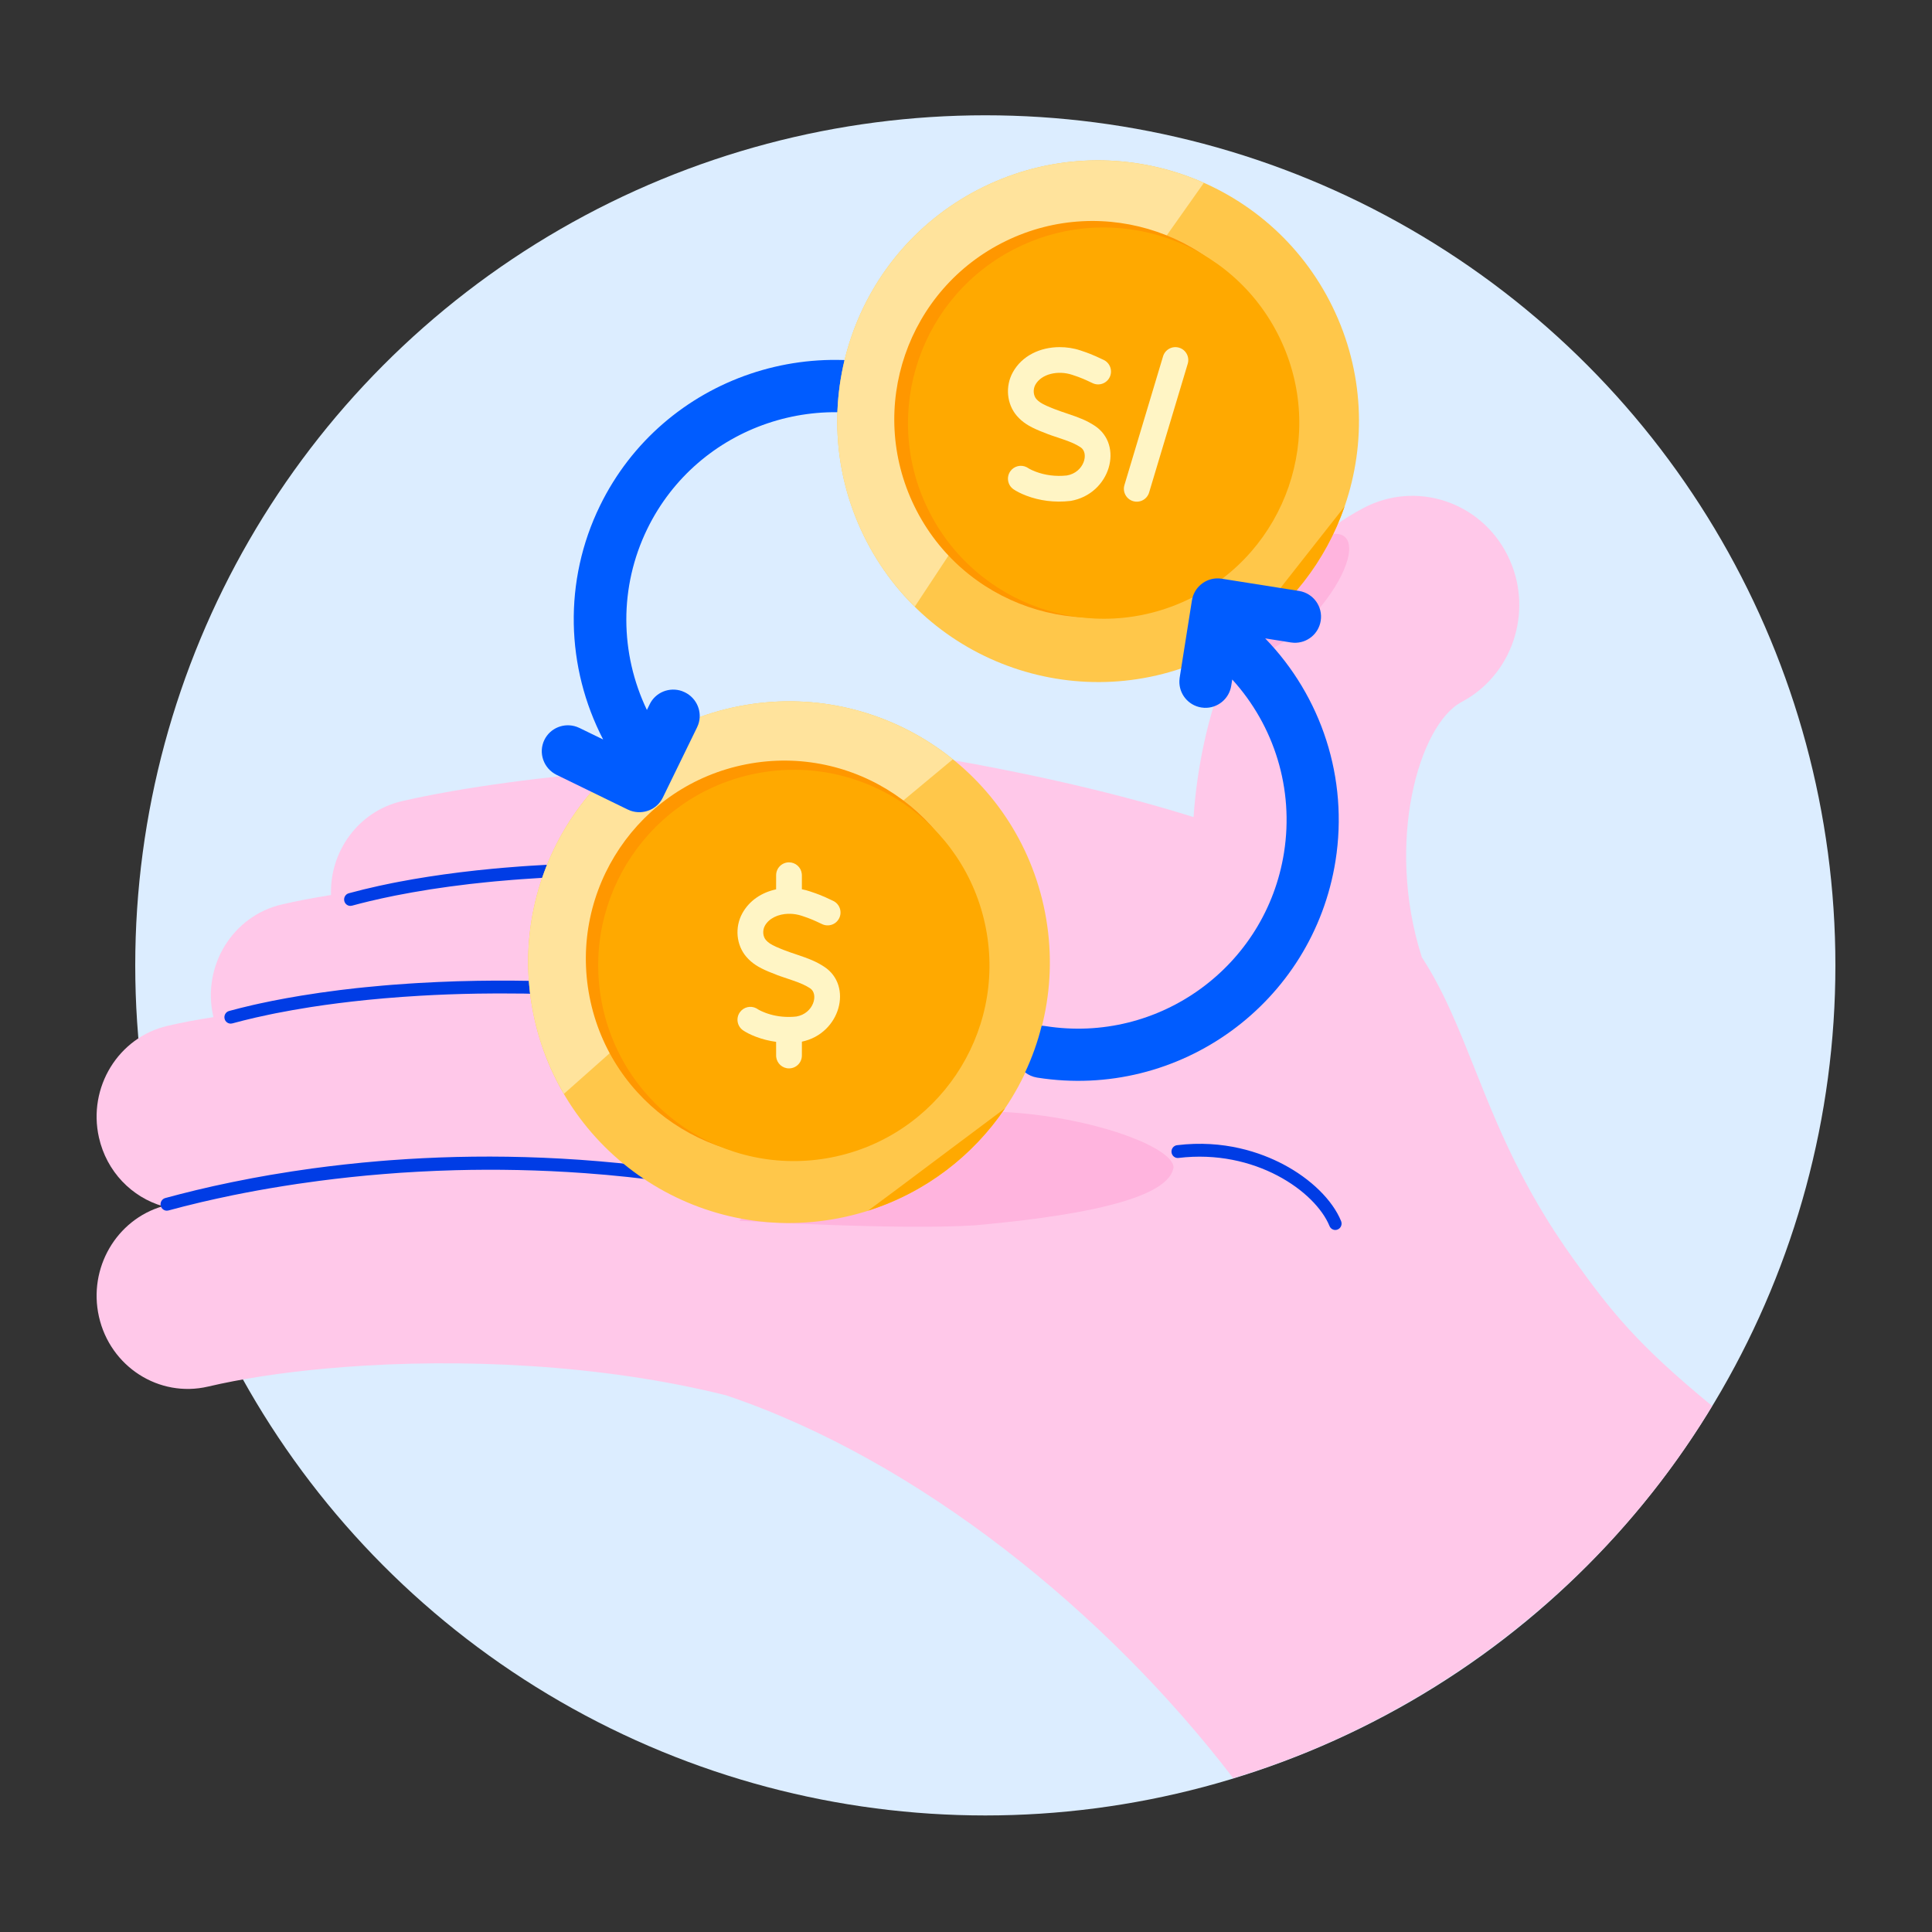 <svg width="80" height="80" viewBox="0 0 80 80" fill="none" xmlns="http://www.w3.org/2000/svg">
<rect x="0" y="0" width="80" height="80" fill="#333333" stroke="none"/>
<circle cx="40.8" cy="39.974" r="35.2" fill="#DCEDFF"/>
<path fill-rule="evenodd" clip-rule="evenodd" d="M62.414 22.974C63.509 25.134 62.732 27.78 60.685 28.976L60.521 29.068C58.763 29.998 57.35 34.867 58.873 39.632C58.944 39.741 59.014 39.852 59.081 39.963L59.28 40.299C59.312 40.355 59.344 40.412 59.375 40.468L59.56 40.812L59.738 41.16L59.909 41.513L60.074 41.871L60.315 42.418L60.55 42.977L60.937 43.935L61.498 45.334L61.754 45.955L62.026 46.589L62.217 47.019L62.418 47.454L62.629 47.896C62.665 47.97 62.702 48.044 62.739 48.119L62.967 48.57C63.006 48.645 63.046 48.721 63.086 48.797L63.334 49.257C63.377 49.335 63.42 49.412 63.464 49.49L63.734 49.959L64.021 50.435C64.266 50.834 64.53 51.239 64.814 51.652L65.165 52.15C66.731 54.323 67.775 55.652 70.896 58.218C66.18 66.074 58.594 71.369 51.064 73.63C45.807 66.762 38.032 60.463 30.068 57.778C24.839 56.47 18.995 56.246 14.257 56.605L13.456 56.672C11.613 56.841 9.963 57.099 8.616 57.415C6.585 57.89 4.561 56.592 4.096 54.516C3.646 52.505 4.822 50.502 6.742 49.946C5.462 49.575 4.414 48.519 4.096 47.098C3.631 45.022 4.901 42.954 6.932 42.479C7.493 42.348 8.132 42.227 8.837 42.117L8.827 42.072C8.362 39.996 9.632 37.928 11.663 37.453C12.26 37.314 12.946 37.181 13.707 37.06C13.646 35.251 14.845 33.594 16.636 33.176L17.186 33.053L17.596 32.969L18.039 32.883L18.761 32.752L19.281 32.664L19.829 32.577L20.405 32.491L21.007 32.407L21.634 32.324L22.286 32.244L23.305 32.131L24.011 32.06L24.738 31.994L25.483 31.934L26.245 31.879L27.024 31.83L27.818 31.788L28.627 31.754C28.898 31.744 29.172 31.735 29.448 31.728L30.281 31.711C30.421 31.708 30.561 31.707 30.701 31.705L31.55 31.702C33.54 31.705 35.602 31.79 37.669 31.989C37.946 31.628 38.176 31.388 38.35 31.294L39.275 31.446L40.323 31.632L41.262 31.811L42.334 32.027L43.271 32.226L44.013 32.392L44.523 32.509L45.308 32.697L45.842 32.829L46.384 32.968L47.206 33.186L47.759 33.339L48.313 33.498L48.868 33.663L49.422 33.834C49.495 32.791 49.641 31.76 49.861 30.752C50.851 26.214 53.192 22.764 56.451 21.039C58.621 19.89 61.29 20.756 62.414 22.974Z" fill="#FFC8E9"/>
<path fill-rule="evenodd" clip-rule="evenodd" d="M48.594 48.335C48.545 47.235 42.95 45.486 38.48 46.176C34.01 46.866 30.611 50.548 30.611 50.548C30.611 50.548 37.22 50.946 40.385 50.737C45.805 50.25 48.434 49.432 48.594 48.335Z" fill="#FFB4DE"/>
<path fill-rule="evenodd" clip-rule="evenodd" d="M53.137 48.212C54.281 48.815 55.177 49.693 55.532 50.563C55.587 50.698 55.525 50.854 55.392 50.91C55.36 50.924 55.325 50.931 55.292 50.931C55.19 50.931 55.094 50.869 55.052 50.767C54.468 49.338 51.97 47.565 48.799 47.948C48.659 47.967 48.527 47.862 48.51 47.716C48.493 47.57 48.595 47.438 48.738 47.42C50.68 47.183 52.202 47.721 53.137 48.212ZM28.829 48.577C28.971 48.599 29.069 48.735 29.046 48.88C29.024 49.026 28.89 49.125 28.749 49.102C27.503 48.903 26.286 48.755 25.102 48.649L24.22 48.578C22.325 48.441 20.523 48.411 18.84 48.456L18.072 48.482C17.819 48.492 17.569 48.504 17.321 48.518L16.589 48.562L15.875 48.616L15.18 48.676L14.505 48.744L13.85 48.818L13.216 48.897L12.305 49.024V49.024L11.725 49.114L11.168 49.206L10.635 49.3L10.125 49.396L9.64 49.492L8.96 49.637L8.337 49.778L7.601 49.958L6.976 50.123C6.954 50.129 6.931 50.132 6.909 50.132C6.794 50.132 6.689 50.053 6.657 49.935C6.62 49.793 6.703 49.647 6.841 49.609L7.449 49.448L8.116 49.282L8.84 49.114L9.619 48.948L10.452 48.784L11.186 48.652V48.652L12.114 48.502V48.502L12.925 48.384L13.598 48.297L14.291 48.216L15.005 48.142L15.739 48.076L16.114 48.046V48.046L16.877 47.994C20.354 47.78 24.402 47.869 28.829 48.577ZM22.789 40.636L23.695 40.671C23.999 40.684 24.306 40.7 24.616 40.719L25.554 40.781C27.444 40.918 29.424 41.142 31.473 41.47C31.615 41.492 31.712 41.628 31.69 41.774C31.668 41.918 31.534 42.019 31.393 41.995C28.684 41.562 26.097 41.312 23.683 41.202L22.786 41.167C22.046 41.144 21.323 41.134 20.619 41.136L19.784 41.144C18.957 41.157 18.16 41.187 17.393 41.232L16.637 41.281L15.902 41.339L15.189 41.406C14.37 41.489 13.597 41.588 12.874 41.7L12.119 41.826V41.826L11.403 41.96L11.129 42.017V42.017L10.599 42.132C10.254 42.211 9.928 42.293 9.62 42.377C9.597 42.383 9.575 42.386 9.552 42.386C9.438 42.386 9.332 42.308 9.301 42.189C9.264 42.047 9.346 41.901 9.485 41.863L9.966 41.737L10.475 41.615L10.74 41.556V41.556L11.29 41.441L11.865 41.332L12.467 41.228C12.978 41.144 13.516 41.066 14.078 40.996L14.765 40.916L15.116 40.88V40.88L15.837 40.812C15.959 40.801 16.082 40.791 16.206 40.781L16.959 40.727L17.343 40.703V40.703L18.128 40.663L18.933 40.632L19.758 40.613C20.731 40.597 21.743 40.603 22.789 40.636ZM28.197 35.777L29.11 35.818L30.04 35.873C32.071 36.007 34.21 36.24 36.43 36.595C36.572 36.617 36.669 36.754 36.647 36.899C36.624 37.044 36.49 37.144 36.35 37.12C33.64 36.687 31.053 36.437 28.64 36.327L27.743 36.292C26.706 36.26 25.704 36.253 24.74 36.269L23.924 36.287C23.386 36.304 22.861 36.327 22.35 36.356L21.593 36.406L21.223 36.434V36.434L20.499 36.496L20.145 36.531V36.531L19.455 36.605C18.889 36.671 18.347 36.745 17.831 36.825L17.076 36.951V36.951L16.36 37.085L15.817 37.199L15.3 37.317C15.049 37.377 14.807 37.439 14.576 37.502C14.554 37.508 14.531 37.511 14.509 37.511C14.394 37.511 14.289 37.433 14.258 37.314C14.221 37.172 14.303 37.026 14.442 36.988C14.831 36.882 15.25 36.779 15.697 36.681L16.246 36.566C16.34 36.548 16.435 36.529 16.531 36.511L17.119 36.404C17.921 36.266 18.791 36.143 19.721 36.042L20.431 35.97L20.794 35.937V35.937L21.536 35.878L21.916 35.852V35.852L22.69 35.806C24.39 35.719 26.235 35.702 28.197 35.777Z" fill="#003CE5"/>
<path fill-rule="evenodd" clip-rule="evenodd" d="M34.731 50.443C28.877 51.581 23.208 47.757 22.07 41.902C20.931 36.047 24.755 30.378 30.61 29.24C36.465 28.102 42.134 31.925 43.272 37.781C44.41 43.635 40.587 49.305 34.731 50.443Z" fill="#FFC74A"/>
<path fill-rule="evenodd" clip-rule="evenodd" d="M30.61 29.24C33.865 28.607 37.062 29.509 39.455 31.441C33.999 35.957 28.637 40.584 23.349 45.295C22.75 44.271 22.309 43.132 22.07 41.902C20.931 36.047 24.755 30.378 30.61 29.24Z" fill="#FFE39C"/>
<path fill-rule="evenodd" clip-rule="evenodd" d="M41.616 45.893C40.289 47.853 38.321 49.379 35.943 50.132L37.122 49.257V49.257C38.62 48.136 40.115 47.011 41.616 45.893Z" fill="#FFA900"/>
<path fill-rule="evenodd" clip-rule="evenodd" d="M34.037 47.765C29.586 48.63 25.276 45.724 24.411 41.273C23.546 36.821 26.452 32.512 30.904 31.647C35.355 30.781 39.664 33.688 40.529 38.139C41.395 42.591 38.488 46.9 34.037 47.765Z" fill="#FF9700"/>
<path fill-rule="evenodd" clip-rule="evenodd" d="M34.417 47.928C30.025 48.781 25.774 45.913 24.92 41.522C24.067 37.131 26.934 32.879 31.326 32.025C35.717 31.172 39.969 34.04 40.822 38.431C41.676 42.822 38.808 47.074 34.417 47.928Z" fill="#FFA900"/>
<path fill-rule="evenodd" clip-rule="evenodd" d="M32.671 35.708C32.944 35.708 33.17 35.913 33.2 36.179L33.204 36.241L33.204 36.822C33.316 36.844 33.428 36.873 33.537 36.91L33.765 36.988L33.934 37.051C34.096 37.114 34.251 37.184 34.501 37.304C34.766 37.431 34.879 37.749 34.752 38.015C34.625 38.281 34.307 38.393 34.041 38.266L33.817 38.161L33.643 38.084C33.509 38.027 33.39 37.985 33.199 37.921C33.039 37.868 32.873 37.841 32.712 37.838L32.671 37.841V37.841L32.638 37.838C32.221 37.85 31.84 38.026 31.671 38.335C31.566 38.527 31.588 38.778 31.714 38.924C31.803 39.029 31.929 39.112 32.137 39.205L32.34 39.291L32.452 39.336C32.54 39.371 32.625 39.402 32.744 39.443L32.949 39.512C33.531 39.707 33.798 39.816 34.124 40.028C35.332 40.811 34.797 42.8 33.205 43.133L33.204 43.707C33.204 44.002 32.965 44.24 32.671 44.24C32.397 44.24 32.172 44.034 32.141 43.769L32.138 43.707L32.137 43.141C31.841 43.101 31.563 43.029 31.304 42.931C31.056 42.837 30.875 42.738 30.767 42.663C30.525 42.495 30.465 42.163 30.633 41.921C30.788 41.697 31.083 41.629 31.318 41.752L31.426 41.818C31.481 41.848 31.568 41.89 31.683 41.934C31.969 42.043 32.292 42.107 32.637 42.109L32.671 42.107L32.7 42.109C32.792 42.108 32.885 42.102 32.98 42.091C33.688 41.968 33.913 41.162 33.543 40.922C33.354 40.8 33.178 40.72 32.837 40.601L32.329 40.428C32.285 40.413 32.244 40.398 32.205 40.384L31.855 40.245L31.818 40.23C31.414 40.06 31.14 39.892 30.905 39.62C30.484 39.131 30.421 38.398 30.735 37.823C31.031 37.282 31.552 36.95 32.137 36.826L32.138 36.241C32.138 35.946 32.376 35.708 32.671 35.708Z" fill="#FFF5C5"/>
<path fill-rule="evenodd" clip-rule="evenodd" d="M24.842 20.944C27.457 15.583 33.967 13.378 39.382 16.019C39.923 16.283 40.15 16.932 39.889 17.468C39.627 18.004 38.976 18.225 38.435 17.961C34.103 15.848 28.895 17.612 26.803 21.9C25.63 24.305 25.666 27.057 26.787 29.398L26.904 29.159C27.147 28.661 27.726 28.436 28.241 28.617L28.358 28.667C28.861 28.912 29.093 29.489 28.914 29.999L28.865 30.116L27.445 33.028C27.202 33.526 26.623 33.751 26.108 33.569L25.991 33.52L23.049 32.086C22.508 31.821 22.281 31.173 22.542 30.637C22.785 30.139 23.364 29.913 23.879 30.095L23.996 30.144L24.975 30.621C23.427 27.633 23.325 24.055 24.842 20.944Z" fill="#005CFF"/>
<path fill-rule="evenodd" clip-rule="evenodd" d="M55.73 22.276C55.298 21.775 53.972 22.417 52.769 23.712C51.566 25.007 50.942 26.463 51.374 26.965C51.806 27.467 53.131 26.824 54.334 25.529C55.537 24.235 56.162 22.779 55.73 22.276Z" fill="#FFB4DE"/>
<path fill-rule="evenodd" clip-rule="evenodd" d="M50.205 27.148C44.844 29.763 38.379 27.536 35.764 22.176C33.149 16.814 35.376 10.349 40.736 7.734C46.097 5.12 52.563 7.346 55.178 12.707C57.792 18.068 55.566 24.534 50.205 27.148Z" fill="#FFC74A"/>
<path fill-rule="evenodd" clip-rule="evenodd" d="M40.736 7.734C43.717 6.281 47.038 6.325 49.85 7.571C45.749 13.345 41.767 19.202 37.878 25.122C37.035 24.288 36.313 23.302 35.764 22.176C33.149 16.814 35.375 10.349 40.736 7.734Z" fill="#FFE39C"/>
<path fill-rule="evenodd" clip-rule="evenodd" d="M55.677 20.972C54.903 23.209 53.397 25.191 51.295 26.534L52.208 25.384V25.384C53.364 23.914 54.517 22.44 55.677 20.972Z" fill="#FFA900"/>
<path fill-rule="evenodd" clip-rule="evenodd" d="M48.841 24.742C44.766 26.73 39.851 25.037 37.863 20.962C35.875 16.886 37.567 11.971 41.643 9.983C45.719 7.995 50.633 9.688 52.621 13.764C54.609 17.839 52.917 22.754 48.841 24.742Z" fill="#FF9700"/>
<path fill-rule="evenodd" clip-rule="evenodd" d="M49.251 24.8C45.23 26.761 40.38 25.091 38.419 21.071C36.458 17.05 38.128 12.201 42.149 10.24C46.17 8.279 51.019 9.948 52.98 13.969C54.941 17.99 53.271 22.839 49.251 24.8Z" fill="#FFA900"/>
<path fill-rule="evenodd" clip-rule="evenodd" d="M44.737 14.51L44.965 14.588L45.133 14.651C45.295 14.714 45.45 14.784 45.7 14.903C45.966 15.03 46.079 15.348 45.952 15.614C45.825 15.88 45.507 15.992 45.241 15.865L45.017 15.76L44.843 15.683C44.708 15.626 44.59 15.584 44.399 15.521C43.799 15.321 43.114 15.488 42.871 15.934C42.766 16.125 42.788 16.377 42.913 16.523C43.003 16.627 43.129 16.71 43.336 16.803L43.54 16.889L43.652 16.934C43.739 16.969 43.824 17 43.944 17.041L44.148 17.11C44.73 17.305 44.998 17.414 45.323 17.625C46.55 18.42 45.98 20.456 44.332 20.742C43.65 20.82 43.035 20.728 42.504 20.527C42.256 20.433 42.075 20.334 41.966 20.259C41.724 20.091 41.665 19.759 41.833 19.517C41.988 19.294 42.283 19.226 42.518 19.349L42.626 19.414C42.681 19.445 42.767 19.486 42.883 19.53C43.261 19.674 43.707 19.74 44.18 19.688C44.888 19.564 45.113 18.759 44.742 18.519C44.554 18.397 44.378 18.317 44.037 18.198L43.529 18.026C43.484 18.01 43.444 17.996 43.405 17.981L43.055 17.843L43.018 17.827C42.614 17.658 42.34 17.49 42.105 17.218C41.684 16.729 41.621 15.997 41.935 15.423C42.318 14.722 43.081 14.376 43.87 14.374C44.162 14.373 44.456 14.416 44.737 14.51ZM48.824 14.397C49.106 14.481 49.266 14.779 49.182 15.061L47.582 20.394C47.497 20.676 47.2 20.836 46.918 20.751C46.636 20.667 46.476 20.369 46.56 20.087L48.16 14.754C48.245 14.472 48.542 14.312 48.824 14.397Z" fill="#FFF5C5"/>
<path fill-rule="evenodd" clip-rule="evenodd" d="M43.133 42.474C42.967 43.145 42.736 43.791 42.447 44.404C42.587 44.514 42.757 44.591 42.945 44.621C48.836 45.554 54.368 41.535 55.301 35.643C55.843 32.224 54.716 28.835 52.388 26.434L53.453 26.603L53.578 26.615C54.119 26.638 54.602 26.252 54.688 25.705C54.782 25.116 54.38 24.563 53.791 24.47L50.591 23.963L50.465 23.95C49.925 23.928 49.442 24.313 49.355 24.86L48.848 28.06L48.836 28.186C48.813 28.726 49.199 29.209 49.746 29.296L49.871 29.309C50.412 29.331 50.895 28.945 50.982 28.398L51.025 28.137C52.76 30.044 53.587 32.663 53.168 35.306C52.422 40.019 47.996 43.234 43.283 42.487C43.233 42.48 43.182 42.475 43.133 42.474Z" fill="#005CFF"/>
</svg>
